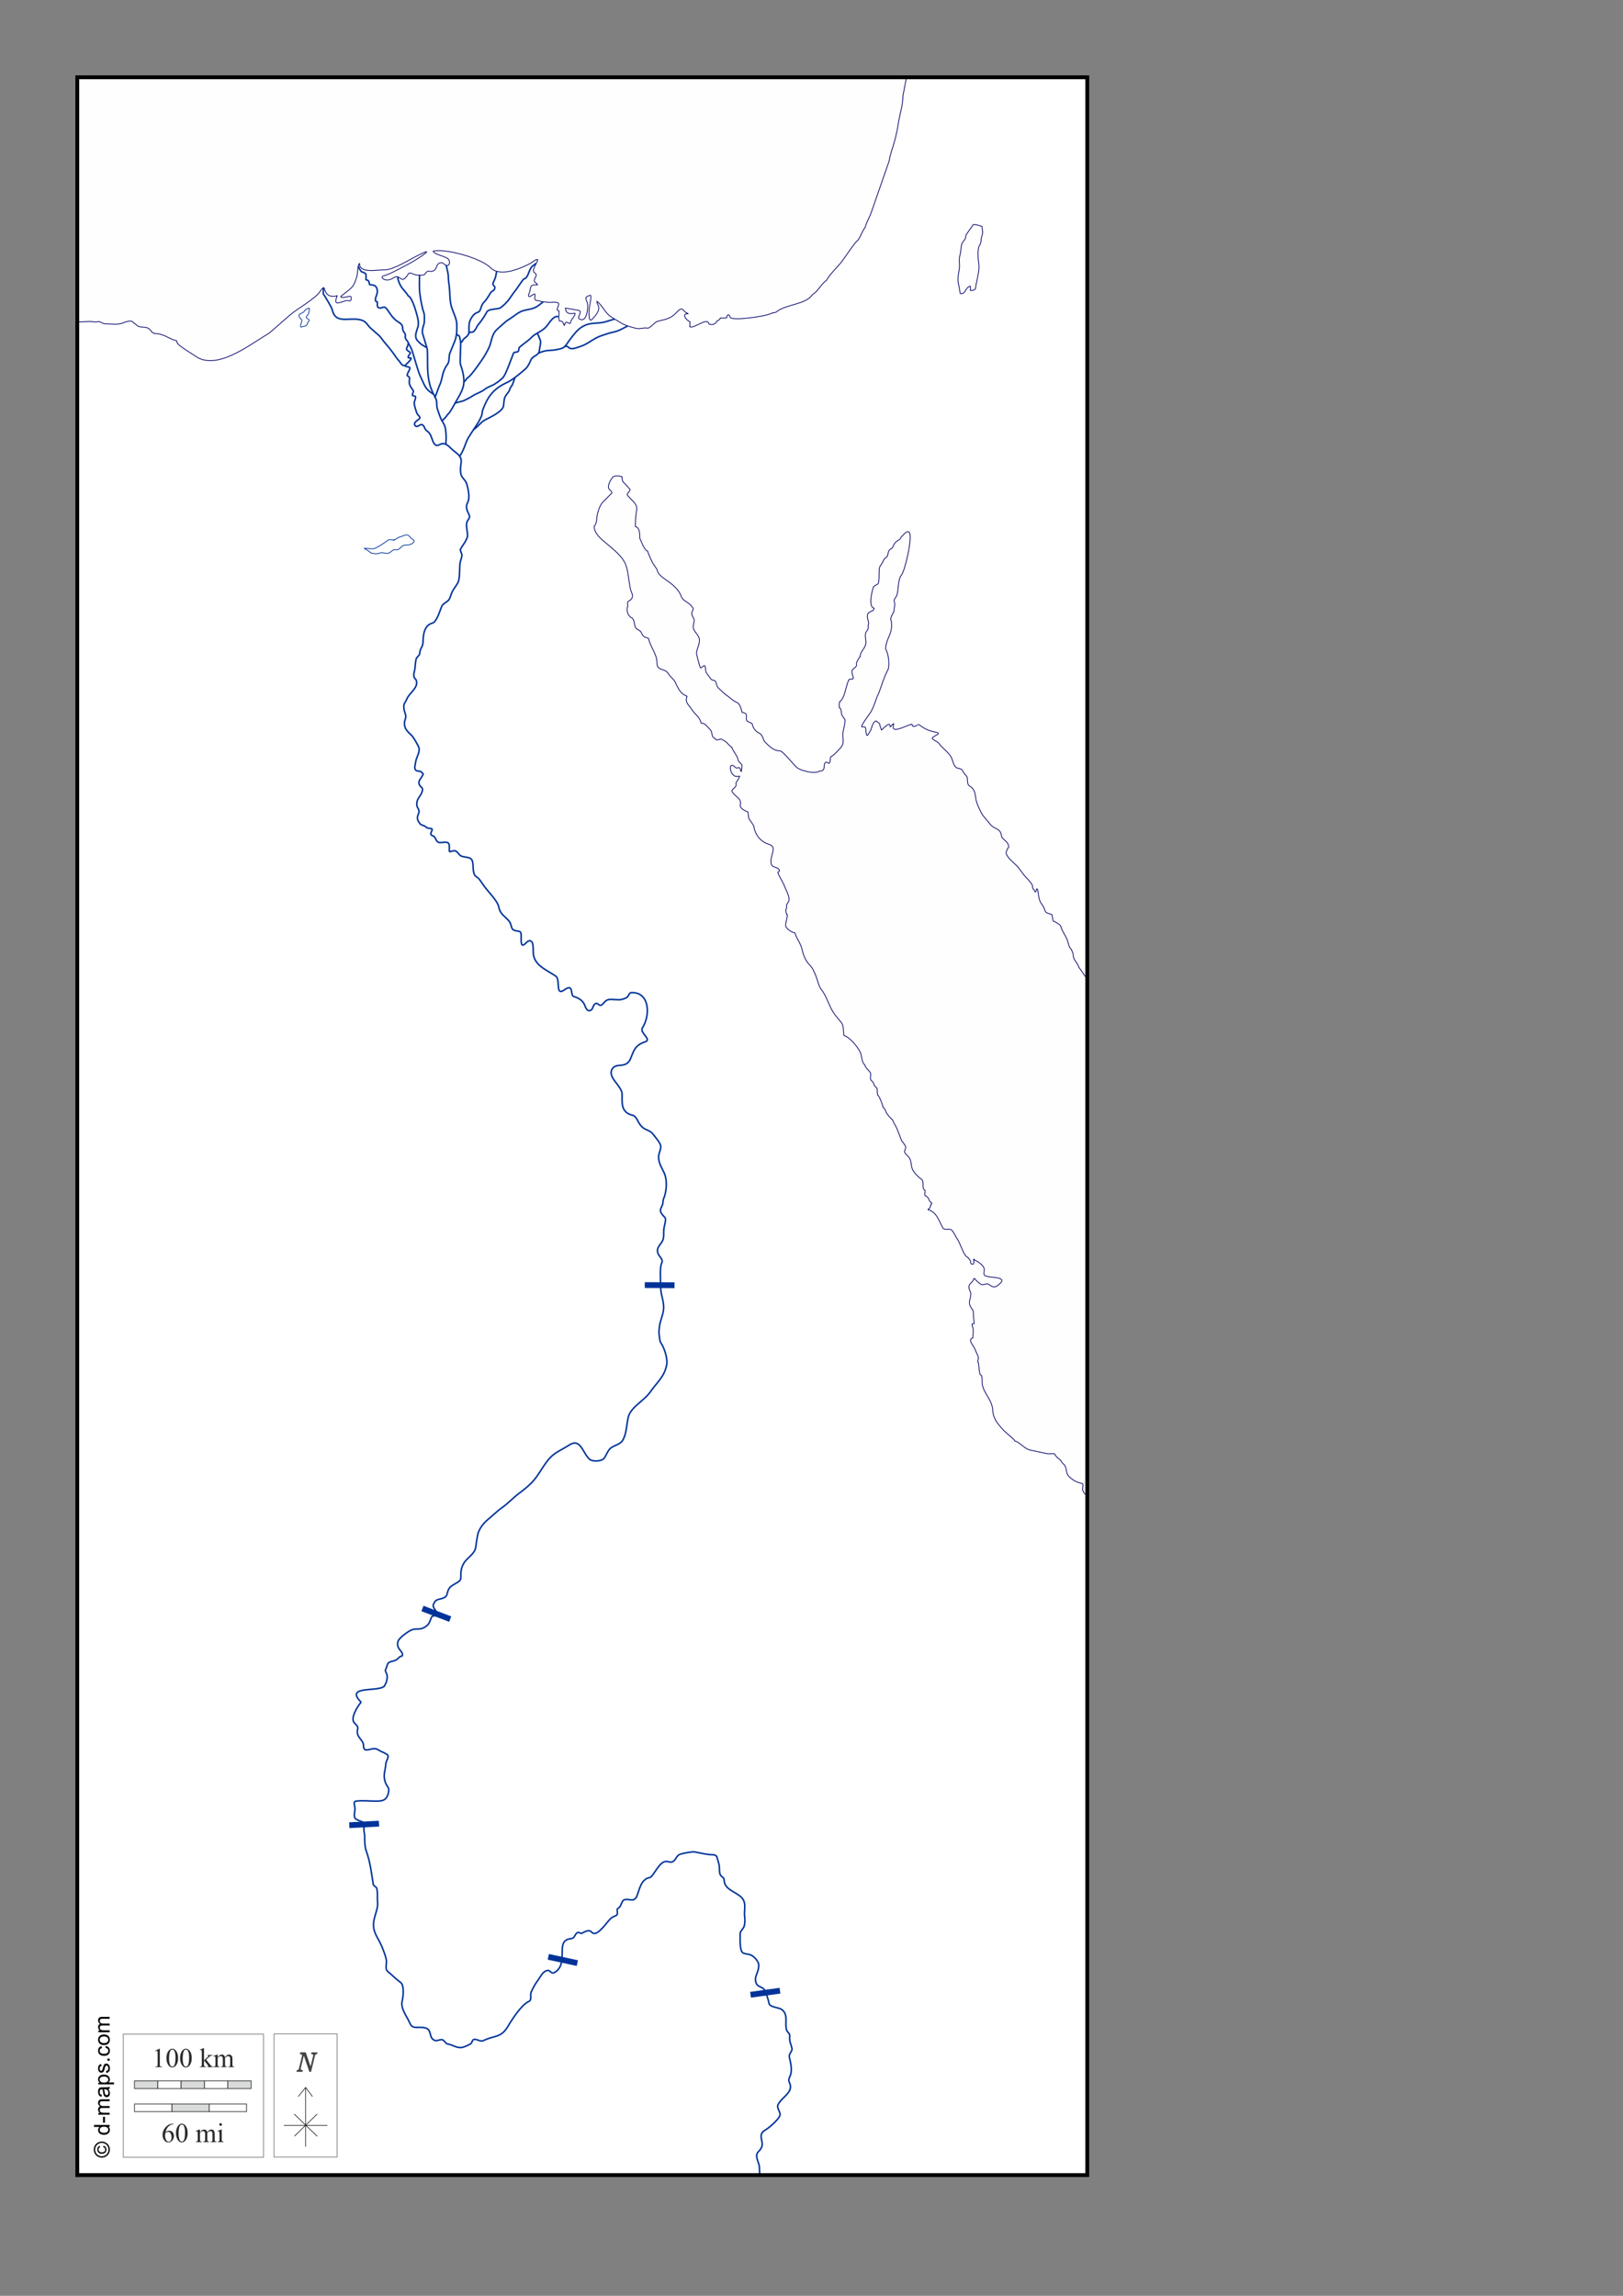 <?xml version="1.0" encoding="UTF-8"?>
<!DOCTYPE svg PUBLIC "-//W3C//DTD SVG 1.1//EN" "http://www.w3.org/Graphics/SVG/1.1/DTD/svg11.dtd">
<!-- Creator: CorelDRAW -->
<svg xmlns="http://www.w3.org/2000/svg" xml:space="preserve" width="210mm" height="297mm" version="1.1" style="shape-rendering:geometricPrecision; text-rendering:geometricPrecision; image-rendering:optimizeQuality; fill-rule:evenodd; clip-rule:evenodd"
viewBox="0 0 21000 29700"
 xmlns:xlink="http://www.w3.org/1999/xlink">
 <rect x="0" y="0" width="21000" height="29700" fill="#808080" stroke="none"/>
 <defs>
  <style type="text/css">
   <![CDATA[
    .str4 {stroke:black;stroke-width:10;stroke-miterlimit:3.864;stroke-opacity:0.502}
    .str3 {stroke:#003399;stroke-width:75;stroke-miterlimit:22.926}
    .str6 {stroke:black;stroke-width:50;stroke-miterlimit:22.926}
    .str2 {stroke:#003399;stroke-width:20;stroke-miterlimit:3.864}
    .str5 {stroke:#3F3E3F;stroke-width:10;stroke-miterlimit:3.864}
    .str0 {stroke:#000066;stroke-width:10;stroke-miterlimit:22.926}
    .str1 {stroke:#003399;stroke-width:10;stroke-miterlimit:22.926}
    .str7 {stroke:black;stroke-width:7.62;stroke-miterlimit:22.926}
    .fil2 {fill:none}
    .fil0 {fill:#FEFEFE}
    .fil1 {fill:white}
    .fil6 {fill:#FEFEFE;fill-rule:nonzero}
    .fil5 {fill:#D9DADA;fill-rule:nonzero}
    .fil8 {fill:#434242;fill-rule:nonzero}
    .fil7 {fill:#2B2A29;fill-rule:nonzero}
    .fil4 {fill:black;fill-rule:nonzero}
    .fil3 {fill:#FEFEFE;fill-rule:nonzero;fill-opacity:0.502}
   ]]>
  </style>
 </defs>
 <g id="Plan_x0020_1">
  <rect class="fil0" x="1000" y="999.99" width="13067.96" height="27138.25"/>
  <path class="fil1 str0" d="M14067.96 19339.56l0 8798.69 -13067.96 0 0 -23979.11 0 0c69.33,12.43 146.39,-8.92 215.13,4.28 22,4.22 41.49,-2.85 62.59,-2.85 27.18,0 46.16,28.5 86.76,28.5 69.25,0 149.11,14.68 214.77,-7.13 45.49,-15.1 124.13,-56.32 157.87,2.85 19.87,2.83 33.76,30.32 54.05,37.06 76.96,25.55 124.32,-11.87 174.95,76.97 5.62,0.7 25.93,10.64 28.44,15.67 130.39,0 178.61,66.19 290.15,94.07 2.2,8.85 7.12,15.21 7.12,25.65 4.76,1.19 1.31,5.69 7.11,7.13 0,23.79 201.71,145.91 228.99,165.33 278.97,198.59 711.08,-156.33 952.95,-295.03l273.08 -238.02c87.64,-76.39 320.9,-206.72 382.61,-296.45 72.75,-105.76 47.3,-38.39 86.76,15.68 32.76,44.91 88.97,49.11 137.96,32.78 -42.58,127.75 2.89,98.31 113.79,64.14 25.71,-7.92 58.54,18.42 66.85,-11.41 25.01,-89.76 -70.94,-12.09 -132.28,-35.63 -17.95,-6.88 126.15,-93.08 159.3,-146.8 26.55,-43.04 49.83,-110.42 55.47,-159.63 2.54,-22.23 8.59,-122.13 27.02,-128.27 0,132.13 223.34,82.66 317.18,82.66 95.11,8.17 282.72,-104.12 368.38,-149.65 375.43,-199.55 89.71,5.73 -100.98,101.2 -87.01,43.55 -183.95,101.69 -274.51,126.84 -53.96,14.99 27.45,93.77 129.43,25.66 77.3,-51.62 90.75,47.75 140.81,11.4 67.42,-48.94 31.54,-102.99 123.74,-57.01 22.46,11.19 130.14,18.98 143.65,-2.85 43.87,-70.92 46.24,-16.72 109.52,-42.76 46.8,-19.25 32.63,-81.59 76.81,-99.77 45.11,-18.55 50.23,13.22 83.91,27.08 44.71,18.39 53.12,-28.57 42.67,-62.71 -12.7,-41.47 -133.77,-64.95 -173.52,-88.36 -62.81,-37.01 -30.35,-34.92 31.29,-37.06 165.89,-5.75 557.62,101.09 677.02,220.91 89.76,89.96 245.54,55.13 357,14.26 59.09,-21.66 105.97,-42.82 162.15,-72.69 25.54,-13.57 64.51,-54.02 92.45,-47.04 0,29.3 -91.19,146 -41.25,171.04 36.76,18.42 16.25,47.22 1.42,78.39 -23.11,48.6 27.38,48 36.98,76.96 -79.07,0 -88.13,0.75 -99.56,81.24 -1.61,11.33 -31.51,71.26 -8.53,71.26 27.22,0 43,-32.78 73.96,-32.78 10.56,42.41 -34.45,86.94 56.89,86.94 17.89,9.6 30.66,11.95 51.2,12.83 32.6,1.41 68.4,11.45 100.99,7.12 20.61,-2.74 98.14,-7.9 98.14,21.38 0,22.83 -18.49,48.45 -18.49,75.54 2.35,0.58 8.04,6.59 8.53,8.55 2.67,0.66 4.44,2.19 7.11,2.85 0.78,3.16 1.16,2.86 4.27,2.86 0.65,2.6 0.24,2.2 2.84,2.85 0,23.22 0.25,46.42 -2.84,71.26 6.68,110.7 18.34,17.5 58.31,82.66 3.85,6.27 4.5,13.05 7.12,19.96 15.62,41.26 3.16,-44.77 42.67,-28.51 34.21,14.07 40.58,31.28 48.35,-15.68 1.93,-11.69 86.71,-113.02 42.67,-102.61 -54.76,12.95 -112.36,3.52 -112.36,-66.99l169.26 29.93c59.2,10.46 -25.32,88.82 8.53,109.74 93.99,58.07 114.21,-125 109.52,-182.43 -5.49,-67.09 -66.67,-96.75 34.13,-122.57 21.47,-5.5 -7.6,129.64 -11.37,148.23 -5.14,25.38 -19.93,211.45 29.86,166.75 32.72,-29.39 77.65,-85.25 88.19,-128.27 12.32,-50.33 -21.34,-67.58 -21.34,-108.32 76.54,57.2 105.85,154.05 187.75,203.81l133.7 81.24c43.2,26.24 139.95,55.29 193.43,65.56 47.54,9.12 88.91,-14.02 139.39,-4.27 32.73,6.33 89.8,-77.43 128.01,-86.95 94.79,-27.52 165.59,-27.59 238.94,-106.89 104.91,-113.44 79.3,-15.36 157.88,4.28l0 2.85c-95.9,0 -14.28,91.22 24.18,104.04l-1.42 66.99c73.46,18.36 229.16,-134.91 248.9,-35.63 44.4,11.06 87.17,2.97 102.41,-42.76 18.19,0 38.99,-21.67 44.09,-37.06 31.59,0 49.84,3.86 82.5,-4.27 0,-46.21 37.65,-46.83 39.82,-12.83 2.99,46.63 211.61,21.02 243.22,17.1 90.02,-11.17 234.77,-27.92 315.75,-68.41 24.43,3.82 19.97,-4.65 39.82,-7.13 119,-104.15 387.76,-94.71 470.79,-228.04 66.73,-33.31 114.89,-141.72 182.06,-183.86 29.68,-65.48 143.3,-173.91 192.01,-235.16 35.55,-44.72 181.52,-269.43 213.35,-282.21 37.61,-48.98 55.75,-123.11 93.87,-166.75 13.19,-59.57 56.51,-128.54 78.23,-190.99l227.57 -654.19c0.81,-2.89 3.17,-14.32 5.69,-18.53l1.42 -4.27c7.39,-59.36 34.19,-138.66 52.62,-196.69 30.26,-95.3 51.1,-198.21 66.85,-296.45 18.28,-114.09 56.9,-224.15 56.9,-342.06l45.51 -238.79 2339.08 0 0 11665.08 0 0 -34.93 -47.03 -75.38 -108.32c-2.39,-21.58 -44.77,-79.23 -58.32,-101.2 -16.49,-26.72 -6.14,-69.73 -25.6,-94.06 -1.42,-11.41 -7.56,-22.55 -11.38,-32.78 -41.5,-29.81 -39.73,-122.29 -71.12,-158.21 -2.17,-17.5 -24.59,-36.02 -27.02,-55.58 -6.39,-7.33 -18.67,-27.08 -19.91,-37.06 -19.78,-24.86 -8.99,-53.54 -41.25,-72.69 -5.66,-8.49 -63.24,-39.73 -75.38,-42.76l-18.49 -85.51c-122.99,-30.74 -62.75,-41.19 -125.17,-125.42 -55.36,-74.72 -39.86,-122.88 -59.73,-202.39 -4.46,-1.11 -7.67,-1.43 -12.8,-1.43 -3.37,13.55 -2.74,41.34 -19.92,37.06 -9.91,-39.67 -32.71,-23.8 -32.71,-79.81 0,-14.09 -49.12,-74.64 -59.74,-84.09 -60.32,-53.73 -100.67,-135.36 -159.3,-189.56 -40.98,-37.87 -87.85,-76.38 -113.78,-125.43 -21.29,-40.29 6.58,-54.4 12.8,-85.51 5.59,-1.39 9.08,-8.6 12.8,-12.83 0,-82.43 -85.7,-92.03 -93.87,-149.65 -14.47,-102.06 -87.54,-77.57 -143.66,-145.38l-96.71 -116.87c-20.42,-24.67 -62.58,-121.69 -75.39,-155.35 -31.79,-83.55 -4.32,-174.79 -100.98,-228.04 -34.14,-18.81 -15.55,-115.43 -32.71,-119.72 -2.8,-11.31 -39.64,-40.18 -48.36,-65.57 -11.84,-34.44 -41.58,-36.48 -73.96,-42.75 -61.44,-30.77 -47.26,-104.4 -93.87,-166.76 -40.88,-54.68 -107.3,-101.46 -143.66,-153.93 -14.84,-21.41 -101.54,-55.06 -83.91,-72.69 38.34,-38.34 134.26,-54.6 32.71,-74.11 -85.72,-16.46 -141.48,-45.19 -210.5,-98.34 -1.46,-1.13 -85.34,61.19 -85.34,-1.43 -35.23,-8.8 -281.84,145.03 -240.37,9.98 16,-52.1 -36.06,24.23 -42.67,24.23 0,-94.78 -104.1,42.33 -113.79,39.91 -4.77,-24.03 -19.62,-49.21 -22.76,-76.97 -2.02,-17.84 -39,-25.24 -42.66,-39.9 -44.95,0 -64.72,103.33 -66.85,104.04 0,8.6 -36.41,66.55 -42.67,75.54 -21.38,30.66 -21.22,-38.45 -25.6,-39.91 0,-84.97 -14.94,-55.43 -55.47,-65.56 0,-31.27 94.74,-151.27 116.62,-186.71 47.3,-76.58 63.23,-166.73 105.26,-247.99 39.47,-105.81 64.47,-199.46 116.63,-297.88 27.9,-52.63 9.3,-214.2 -22.76,-260.83 -18.02,-26.2 17.6,-129.5 31.29,-158.2 35.7,-74.8 53.11,-150.47 34.14,-226.62 -22.91,-5.7 27.04,-97.4 36.98,-112.59 0,-28.72 17.94,-96.64 7.11,-118.3 -17.83,-35.69 16.65,-57.88 28.44,-86.94 24.94,-61.51 16.05,-214.83 58.32,-260.82 50.32,-54.76 159.65,-535.52 98.14,-562.98 -35.91,-16.04 -75.4,49.32 -98.14,65.56 -1.3,9.18 -14.71,23.3 -19.91,29.93 -26.82,21.54 -52.83,29.53 -69.7,59.87 -11.59,20.86 -19.75,52.05 -42.67,64.13 -53.65,28.29 -25.56,80.6 -56.89,105.47 -27.86,22.1 -31.35,20.41 -48.36,61.29 -17.24,41.4 -43.65,49.99 -46.93,96.92 -2.07,29.62 2.21,172.1 -15.65,188.13 -16.56,14.88 -53.82,24.88 -59.74,42.76 -17.71,53.43 -70.65,253.5 9.96,273.65 0,36.94 -58.33,39.22 -76.81,64.13 -25.65,34.55 0.73,88.25 5.69,126.85 -17.69,53.23 11.83,60.12 -28.44,109.75 -24.65,30.39 -10.35,91.56 -7.11,126.84 7.73,83.92 -73.96,125.04 -73.96,195.26 -2.78,0.92 -0.08,0.51 -2.85,1.43 -0.45,3.16 -1.42,4.05 -1.42,7.13 -10.07,3.35 -48.38,71.64 -44.09,88.36 13.32,51.8 -58.32,50.86 -58.32,99.77 0,32 17.07,59.43 17.07,89.79 -2.43,1.83 -3.49,1.14 -4.27,4.28 -16.03,3.2 -31.01,5.7 -48.36,5.7 -42.99,64.49 -51.79,245.53 -123.74,289.33 -7.22,28.91 -6.94,50.93 -2.84,79.81 22.17,5.54 25.6,45.91 25.6,65.56 0,34.99 26.76,45.95 32.71,69.84 3.03,0.75 6.36,4.1 7.11,7.13 25.17,6.27 -21.33,162.55 -21.33,193.83 0,101.62 28.23,125.59 -54.05,208.09 -35.33,35.43 -59.46,66.97 -102.41,88.36 0,3.1 0.32,3.49 -2.84,4.28 -3.18,22.36 -1.73,54.7 -11.38,74.11 -9.95,20.04 -32.55,-15.73 -46.93,-8.55 -52.34,26.17 15.65,116.87 -89.61,116.87 -52.06,39.23 -225.71,-4.63 -278.77,-41.33 -45.5,-31.48 -187.26,-222.34 -229,-222.34 -80.32,0 -132.35,-56 -192.01,-114.02 -21.07,-20.48 -27.6,-76.4 -54.05,-99.77 -36.43,-32.2 -55.99,-23.08 -88.18,-75.54 -43.17,-70.38 8.81,-52.63 -71.12,-85.51 -71.78,-29.54 28.36,-106.74 -82.49,-122.57 -10.68,-37.62 -26.45,-111.77 -66.85,-128.28 -59.59,-24.37 -89.23,-65.44 -145.07,-99.77l-91.03 -82.66c-35.24,-31.99 -22.88,-69.88 -45.52,-95.49 -8.99,-10.18 -29.33,-6.66 -41.24,-14.26 -22.2,-14.18 -41.76,-53.16 -59.74,-72.68 -37.37,-40.59 -12.58,-80.53 -35.56,-111.17 -25.33,0 -33.59,28.5 -55.47,28.5 -5.87,-7.34 -49.78,-173.13 -49.78,-185.28 0,-67.47 56.74,-138.89 32.71,-203.81 -13.9,-37.53 -48,-67.69 -66.85,-105.47 -27.97,-56.02 23.49,-111.2 -5.69,-149.66 -13.02,-31.7 -30.61,-50.96 -17.06,-84.09 12.78,-31.27 24,-27.13 4.26,-55.58 -29.03,-41.82 -60.26,-58.32 -100.98,-85.52 -37.7,-25.17 -42.35,-56.29 -61.16,-94.06 -24.06,-48.34 -82.59,-103.72 -126.59,-136.83 -46.08,-34.66 -150.3,-95.18 -163.56,-151.08 -9.49,-39.98 -30.56,-50.09 -41.25,-76.96 -14.59,-2.08 -84.06,-163.44 -86.76,-182.43 -42.13,-10.53 -84.34,-130.25 -100.98,-166.76 0,-50.32 2.21,-135.23 -55.47,-149.65l-1.43 -1.43c0,-70.47 1.79,-131.57 14.23,-200.96 16.06,-89.65 -37.84,-111.91 -89.61,-172.45 -43.64,-51.02 -38.71,-32.65 0,-88.37 17.04,-24.54 -3.06,-22.58 -19.91,-47.03 -44.63,-64.8 -78.23,-50.03 -78.23,-133.98 -2.61,-0.65 -2.19,-0.24 -2.84,-2.85 -29.88,-7.44 -95.22,-19.91 -118.06,8.55 -27.16,33.82 -66.45,100.04 -49.78,143.96 13.49,35.57 38.41,20.38 38.41,64.13 -9.18,3.04 -85.39,85.32 -102.41,99.77 -45.56,38.65 -70.63,114.33 -83.92,171.03 -10.73,45.82 -3.87,93.31 -27.02,135.4 -0.63,1.9 -11.88,19.37 -14.22,19.95 0,110.18 123.33,188.55 193.43,250.85 88.04,78.26 186.29,149.96 223.3,270.8 29.18,95.25 30.91,202.3 55.47,300.73 9.97,39.95 39.39,70.34 14.23,111.17 -29.01,47.09 -67.41,12.87 -51.21,96.92 -24.47,49.12 -1.66,128.25 48.36,152.5 41.19,19.98 31.64,98.45 55.47,131.12 18.78,25.73 56.14,29.71 68.27,57.01 18.84,42.42 35.16,63.8 86.76,74.12 0.73,2.95 2.88,3.57 5.69,4.27 0.68,2.74 1.53,3.6 4.27,4.28 20.97,104.85 108.1,196.7 108.1,309.28 0,118.64 100.89,63.52 149.34,145.37 28.57,48.25 84.9,79.47 98.14,132.55 36.79,73.84 65.32,130.79 139.39,155.36 1.59,6.37 1.42,6.08 1.42,12.82 -3.26,0.81 -1.93,2.07 -4.27,2.85 -18.95,76.35 30.01,96.98 66.85,156.78 42.72,69.36 103.38,94.37 119.47,175.31l1.43 1.43c57.84,0 77.3,48.75 112.36,79.81 43.21,38.3 10.63,102.85 69.69,119.72 9.28,32.61 43.95,14.28 61.16,9.98 4.26,-17.13 73.26,27.8 82.5,37.05 10.93,10.96 59.13,63.64 72.53,66.99 12.77,51.29 68.91,103.51 79.65,161.06 0,19.67 35.36,50.38 46.94,58.43 9.32,6.49 -2.27,85.23 -5.69,95.49 -12.69,-12.69 -8.76,-62.79 -38.4,-51.31 -25.99,10.07 -31.15,2.04 -51.2,-15.67 -65.5,-57.89 -61.75,57.43 -22.76,99.76 37.77,41.02 46.59,25.66 91.03,25.66 0,21.67 -50.99,85.79 -48.36,92.64 20.94,54.61 -60.15,72.67 -49.78,104.05 6.19,18.71 44.65,56.86 62.58,69.83 35.01,25.35 56.23,60.83 44.09,108.32 -9.51,37.18 64.49,78.1 96.72,85.52 9.03,2.07 5.45,76.42 17.07,92.64 20.37,28.4 43.47,60.21 61.16,91.22 16.14,113.25 85.58,204.13 200.54,239.44 108.88,33.43 3.79,147.56 22.76,246.57 12.61,65.87 108.09,34.53 108.09,98.34 -7.03,2.81 -10.11,12.83 -19.91,12.83 0,28.65 65.8,130.19 79.65,166.75 19.38,51.18 65.43,132.67 65.43,185.29 0,50.8 -43.71,46.9 -31.29,111.17 -18.65,24.75 -7.35,57.47 -1.43,81.24 2.62,0.65 2.2,0.23 2.85,2.85l2.84 0c0.65,2.6 0.25,2.2 2.85,2.85l1.42 1.42c0,42.04 -21.33,89.45 -21.33,139.68 0,37.3 83.33,92.64 115.2,92.64 1.57,3.15 2.49,3.75 5.69,4.28 17.12,68.5 72.48,129.15 89.61,206.66 17.01,77 48.27,155.37 102.41,209.51 39.91,39.91 45.16,66.68 68.27,115.45 29.04,61.25 36.03,124.14 71.11,186.71 60.12,68.82 92.1,170.37 132.28,250.84 41.74,83.62 79.66,118.73 136.54,189.56 33.61,41.84 22.67,120.74 34.13,166.76 73.1,18.21 210.72,179.14 221.89,252.27 6.54,42.8 15.26,103.28 49.78,132.55 9.52,38.1 43.61,61.46 65.42,89.79 17.35,22.52 -0.56,61.94 5.69,88.36 6.67,28.16 20.35,20.86 28.45,37.06 5.73,1.43 22.33,45.27 24.18,52.74 3.06,1.53 20.72,17.5 21.33,19.95 3.49,0.86 3.39,3.51 5.69,4.27 0.68,2.76 3.6,9.29 5.69,9.98 0,28.21 1.96,56.42 5.69,82.67 23.9,7.96 68.91,136.91 72.54,162.48 28.2,8.05 36.5,79.16 62.58,94.06 2.89,20.35 39.14,36.47 41.25,51.31 5.89,0.98 11.91,10.55 17.07,11.4 8.14,32.7 43.98,81.35 58.31,118.3l49.78 128.27c1.49,10.5 10.03,20.43 11.38,29.93 3.34,0.83 2.95,2.91 5.69,4.28 0.25,1.76 20.13,26.78 21.33,27.08 0.97,7.85 7.03,9.62 8.54,15.68 3.2,1.06 8.5,10.79 9.95,12.82 1.75,2.34 0.8,2.18 2.85,2.86 16.33,65.33 -53.35,56.37 29.87,131.12 58.92,52.91 31.7,128 69.69,189.56 25.71,41.68 68.85,84.14 109.52,112.59 37.3,26.08 -1.83,127.52 41.25,138.25 0.64,2.6 2.16,6.43 4.26,7.13 0,34.3 -11.2,33.22 0,66.99 57.79,14.39 41.38,76.56 85.34,91.21 2.67,10.72 -2.4,11.03 -4.27,18.53 -2.37,0.59 -5.11,2.56 -5.68,4.28 -3.28,0.81 -1.92,2.07 -4.27,2.85 0,20.1 -8.42,49.51 -32.71,55.58 -0.71,2.87 -1.43,3.75 -1.43,7.13 113.92,28.38 144.12,151.85 194.86,240.87 37.7,30.16 79.99,-1.96 109.52,21.38 27.09,21.42 51.73,86.05 75.38,118.29 38.88,53.02 83.88,223.79 135.12,236.6 0.58,2.35 6.59,8.07 8.53,8.55 2.48,9.95 19.75,21.24 24.18,32.78 5.21,13.6 -0.78,37.73 17.07,44.18 51.24,18.5 16.75,-61.21 28.45,-64.13 1.55,4.66 10.05,9.02 11.38,15.67 30.68,7.67 78.19,43.45 99.56,68.42 51.77,60.46 -0.25,84.31 27.02,125.42 25.45,38.35 297.88,9.32 206.24,101.19 -62.79,62.94 -91.9,63.54 -152.19,15.68 -24.92,-19.77 -66.09,15.85 -95.29,2.85 -19.43,-8.64 -81.23,-61.69 -86.77,-78.39 -8.82,0 -7.37,5.78 -12.8,7.13 -6.65,40.02 -49.33,50.77 -58.31,86.94 -11.13,44.87 21.33,70.91 21.33,102.62 0,86.63 -48.84,112.64 17.07,199.53 2.77,0.92 0.07,0.51 2.85,1.43 1.35,5.43 5.68,10.54 5.68,15.68 12.36,3.08 8.55,72.93 9.96,86.94 2.67,26.34 8.53,56.72 8.53,82.66l-1.42 1.43c-6.26,0 -18.15,1.35 -24.18,2.85 -7.85,31.4 14.23,48.64 14.23,78.39 0,35.07 -5.69,70.02 -5.69,104.04 -65.35,16.28 -5.72,81.18 -1.43,98.34 10.66,2.65 42.25,76.68 46.94,89.79 5.88,16.4 34.3,68.39 25.6,71.27 0,17.52 -7.11,35.59 -7.11,55.58 5.11,1.27 3.96,7.41 8.54,8.55 7.75,46.62 6.66,105.44 21.33,149.66 5.81,1.45 12.57,9.92 18.49,11.4 9.67,38.71 5.9,77.81 9.96,119.72 24.86,124.67 126.58,192.76 135.12,334.94 6.58,109.69 68.36,175.97 136.54,252.27 27.36,30.63 142.52,117.73 150.76,142.52 51.59,7.35 126.99,101.49 192.02,115.45l219.03 47.03c33.95,7.29 71.38,-4.52 100.99,2.85 2.22,8.94 13.71,17.4 15.64,27.08 3.2,0.64 21.68,20.99 22.76,24.23 2.91,0.72 7.74,3.32 8.53,5.7 11.81,2.94 22.27,24.12 34.14,27.08 5.91,23.75 30.25,43.54 47.65,59.86 29.25,39.13 18.96,103.95 51.91,142.53 31.21,36.56 72.08,58.92 115.21,80.53 9.25,4.64 67.55,15.46 69.69,22.09 8.51,1.39 -5.76,62.32 -2.13,76.96 5.67,22.8 31.53,68.52 59.82,65.56l0 0zm-1374.75 -16219.43c0,-42.01 9.18,-55.9 18.49,-91.22 9.45,-35.88 -5.69,-66.51 -5.69,-99.77 -20.17,-6.72 -107.27,-36.87 -116.63,-19.95 -15.43,27.86 -92.45,124.58 -92.45,142.52 -3.32,1.1 -3.29,27.37 -5.69,32.79 -10.49,23.74 -33.32,40.7 -44.09,65.56 -17.23,39.74 -11.76,104.57 -25.6,149.65 -15.16,49.36 -9.21,76.3 -7.12,129.7 2.91,74.1 -29.11,148.01 -15.64,223.76l25.6 143.95c67.9,16.97 66.96,-77.73 120.9,-91.21 0.79,-3.17 3.78,-4.28 7.11,-4.28l1.42 1.43c0,17 2.85,35.63 2.85,54.16 77.65,0 62.47,-20.95 75.38,-88.37 18.3,-95.51 45.27,-177.97 31.29,-269.37 -8.82,-57.64 -22.03,-199.08 22.76,-243.72l7.11 -35.63z"/>
  <path class="fil0 str1" d="M3939.58 4023.03c-3.7,4.81 -8.36,8.67 -11.38,13.54 -2.01,0.28 -21.33,12.27 -24.18,14.25 -15.81,10.94 -44.18,15.17 -34.14,39.91 3.55,8.74 8.37,18.04 13.52,26.36 11.41,18.45 28,10.33 20.62,40.62 -3.84,15.74 -9.94,30.7 -13.51,47.04 -2.96,13.53 -5.51,33 14.22,24.23 15.79,-7.01 31.9,-8.45 48.36,-12.83 19.44,-5.16 21.26,-22.39 27.73,-39.19 9.91,-25.69 37.09,-31.75 2.14,-52.03 -22.82,-13.25 -27.55,-23.03 -8.54,-42.04 22.12,-22.12 29.16,-60.23 29.16,-90.51 0,-18.93 -47.55,13.2 -53.34,17.82l-10.66 12.83zm1172.69 2956.7c-29.62,15.98 -64.96,-9.48 -91.02,8.55 -55.4,38.31 -107.22,77.39 -170.68,105.47 -32.38,14.32 -95.64,-1.43 -133.7,-1.43l-1.42 1.43 0 2.85c9.96,7.47 56.66,29.19 59.74,38.48 3.37,0.48 9.16,3.94 9.95,7.12 4.33,1.08 7.05,4.63 11.38,5.71 0.57,1.72 3.33,3.68 5.69,4.27 0.98,1.97 1.86,2.31 2.84,4.28 33.58,4.78 69.14,14.8 105.26,0 38.92,-15.94 64.06,4.6 100.98,2.85 32.58,-1.55 53.42,-29.76 78.23,-45.61 14.39,-9.18 41.75,5.42 61.16,-4.28 48.74,-24.37 39.42,-58.43 106.67,-58.43 36.35,0 71.33,-8.71 95.3,-37.06 20.26,-23.95 -11.84,-30.36 -27.03,-45.61 -22.6,-22.67 -39.62,-53.51 -72.54,-48.46 -24.77,3.79 -70.97,28.51 -88.18,28.51l-52.63 31.36z"/>
  <g id="_2414962452800">
   <path class="fil2 str2" d="M4636.1 3442.3c0.8,8.73 10.54,20.19 12.5,31.29 0.39,2.2 13.36,21.39 14.22,22.8 2.77,4.54 12.89,18.7 17.07,19.96 72.65,22.03 53.76,33.45 55.47,101.19 0.04,1.82 1.03,2.76 2.85,2.85 32.02,1.69 38.79,27.4 41.24,54.16 2.23,24.46 72.26,-11.08 96.72,57.01 25.29,70.42 -32.95,114.31 -15.65,163.91 1.89,5.41 11.16,4.81 17.07,7.12 2.63,1.02 4.02,1.47 4.27,4.28 2.66,29.21 -6.66,64.17 17.07,74.11 49.24,20.61 63.38,-43.33 110.94,22.81 50.08,69.62 71.54,117.13 149.34,165.33 34.06,21.11 51.2,38.81 51.2,81.24 0,51.03 40.2,51.71 34.14,92.64 -10.01,67.52 54.13,59.26 34.14,119.72 -17.71,53.54 -39.59,53.19 22.75,91.22 26.49,16.17 -19.91,36.88 -19.91,65.56 0,19.87 27.46,4.71 36.98,14.25 10.22,10.26 -51.7,69.79 -61.16,78.39 -40.62,36.97 35.37,29.72 44.09,41.33 17.24,22.92 -62.51,105.21 -19.91,114.02 2.93,0.6 11.84,8.75 14.22,11.41 2,2.22 2.7,6.25 2.85,8.55 2.13,32.54 -9.5,60.94 2.84,91.21 9.06,22.21 36.25,62.48 46.94,75.54 7.66,9.34 -18.35,47.17 -11.38,61.29 1.93,3.93 32.97,8.92 34.14,9.97 1.38,1.25 3.72,-0.35 4.26,1.43 8.84,28.89 -15.64,56.24 -15.64,89.79 0,24.91 21.65,93.92 31.29,121.15 16.19,45.76 72.86,57.19 19.91,92.64 -17.84,11.95 -63.47,42.17 -42.67,71.26 33.95,47.51 72.95,-36.67 105.25,0 40.72,46.21 0.44,34.76 69.7,88.37 55.34,42.85 50.74,214.4 143.65,162.48 61.97,-34.62 104.43,3.37 150.76,49.88 67.82,68.06 148.53,87.77 126.59,202.39 -7.64,39.93 -9.95,111.42 5.69,146.8 17.92,40.51 59.53,67.27 71.12,114.02 16,64.59 42.99,169.16 11.37,230.89 -27.55,53.76 -17.94,90.72 8.54,143.95 23.3,46.82 17.08,54.02 -11.38,96.92 -29.13,43.89 0,136.46 0,186.71 0,60.47 -71.18,136.21 -92.45,183.86 -5.87,13.14 21.33,56.6 19.91,75.54 -2.89,38.63 -20.6,64.91 -25.6,111.17 -7.01,64.85 0.94,190.95 -27.02,243.72 -20.16,38.04 -48.01,70.82 -69.7,109.74 -13.15,23.59 -31.05,88.81 -44.09,108.32 -18.97,28.36 -79.83,49.89 -96.72,91.22 -19.05,46.59 -65.01,199.14 -116.63,212.36 -96.02,24.59 -117.99,122.27 -122.32,212.36 -1.25,26.06 -0.25,56.03 -9.95,79.82 -16.15,39.56 -31.27,51.65 -34.14,99.77 -1.52,25.5 -28.07,40.64 -41.24,61.28 -13.25,20.75 -17.16,113.7 -21.34,141.1 -4.74,31.14 -31.2,91.85 2.85,125.43 14.37,14.18 19.91,27.39 19.91,57.01 0,74.81 -103.86,139.57 -129.43,210.93 -11.82,32.98 -36.98,50.29 -36.98,91.22 0,43.92 11.85,68.56 22.75,106.9 12.06,42.46 -14.22,67.54 -14.22,109.74 0,80.21 45.37,111.12 95.3,161.05 25.93,25.93 88.5,138.47 92.45,156.78 14.62,67.61 -37.48,121.71 -44.1,193.84 -2.72,29.66 -18.85,59.2 -2.84,88.36 17.48,31.81 63.62,10.15 79.65,32.79 3.42,4.82 14.67,15.49 19.91,19.95 10.6,9.05 -38.61,70.97 -45.51,85.51 -19.6,41.31 3.12,73 27.02,92.65 35.31,29.05 -18.34,107.18 -28.44,121.14 -23.9,33.06 -31.67,52.8 -34.14,94.07 -3.27,54.77 48.91,67.73 21.33,128.27 -25.73,56.45 -9.57,86 19.92,125.43 18.12,24.21 53.39,19.28 75.38,41.33 21.6,21.65 45.84,16.66 72.54,22.8 36.53,8.39 -43.92,74.48 15.64,91.22 38.42,10.8 37.54,59.3 66.85,81.24 40.24,30.14 149.35,-37.74 149.35,52.73 0,113.83 -6.1,61.29 69.69,61.29 28.04,0 49.82,42.64 71.11,59.86 36.61,29.59 127.02,14.19 150.77,57.01 28.49,51.39 2.7,137.26 38.4,199.54 7.95,13.88 48.83,38.47 56.89,49.88 21.81,30.87 43.62,61.77 65.43,92.64 55.07,77.98 171.37,185.87 187.75,267.95 19.89,99.6 80.87,117.73 135.12,185.28 38.47,47.92 13.38,106.36 79.65,121.15 61.5,13.73 75.38,-1.3 75.38,75.54 0,20.34 -6.33,109.44 18.49,111.17 37.71,2.63 70.21,-90.74 118.05,-42.76 26.8,26.89 15.28,136.67 22.76,173.88 28.13,140 175.99,194.43 288.73,270.8 63.54,43.05 -12.78,267.33 112.36,176.73 124.68,-90.28 70.78,73.36 119.47,86.95 56.44,15.74 111.48,45.86 137.97,102.61 15.27,32.7 28.82,91.85 75.38,78.39 37.92,-10.97 33.65,-72.43 65.43,-88.36 45.99,-23.04 48.38,67.65 112.36,-12.83 43.02,-54.1 82.42,-42.34 146.5,-39.91 27.13,1.03 52.88,4.15 79.65,-1.42 23.96,-4.99 58.27,-18.32 72.54,-28.51 20.24,-14.47 26.33,-58.15 51.2,-59.86 237.81,-16.4 256.82,286.42 147.92,454.66 -41.61,64.3 128.11,149.85 35.56,181.01 -129.33,43.55 -145.61,108.32 -187.75,213.79 -57.62,144.25 -187.99,46.73 -240.37,139.67 -62.11,110.23 129.43,216.56 129.43,324.96 0,115.13 -16.4,237.53 137.97,272.22 30.1,6.76 52.2,45.42 69.69,79.82 12.23,24.04 34.27,57.95 61.16,79.81 42.69,34.72 94.74,34.34 132.28,85.52 25.58,34.89 99.56,115.27 99.56,158.2 0,50.76 -28.45,88.13 -28.45,135.4 0,78.05 38.83,136.06 71.12,203.81 44.86,94.15 33.3,248.29 -7.11,339.21 -9.28,20.87 -4.33,50.29 -12.81,72.69 -26.05,68.8 -55.63,80.68 28.45,165.33 0.46,0.47 0.95,0.95 1.42,1.43 24.63,24.78 -12.29,117.18 -14.22,162.48 -1.98,46.23 5.18,101.25 -17.07,142.52 -30.5,56.54 -81.95,87.09 -58.31,158.21 15.94,47.93 75.26,78.93 48.36,128.27 -27.57,50.59 -12.8,252.24 -12.8,309.28 0,101.01 42.51,177.83 38.4,275.08 -3.43,81.12 -46.84,159.52 -55.47,243.71 -3.47,33.86 -7.8,67.33 -2.85,101.2 4.53,30.94 8.39,84.48 24.18,105.47 41.34,54.91 85.84,200.2 75.38,267.95 -25.56,165.46 -126.16,235.17 -216.19,366.29 -75.45,109.89 -251.58,191.77 -283.04,324.96 -23.22,98.34 -20.29,206.88 -69.69,295.02 -29.33,52.34 -100.52,65.57 -150.77,98.35 -39.96,26.07 -63.03,96.55 -89.6,133.97 -33.49,47.14 -148.44,46.3 -184.9,19.95 -56.28,-40.66 -94.38,-159.8 -152.19,-199.53 -44.5,-30.59 -85.89,-8.68 -135.12,22.8 -75.38,48.19 -157.46,80.87 -219.04,142.53 -96.03,96.18 -151.43,235.74 -251.75,336.36 -53.07,53.22 -109.71,97.72 -170.67,142.53 -43.9,32.28 -150.63,136.15 -193.44,165.33 -70.01,47.7 -138.67,115.46 -200.54,166.75 -56.82,47.12 -100.89,106.88 -125.17,173.88 -8.2,22.63 -30.54,178.23 -31.29,186.71 -6.64,75.21 -112.82,137.5 -149.34,196.69 -41.74,67.66 -42.67,114.38 -42.67,195.26 0,71.56 -130.4,73.62 -163.57,161.05 -19.52,51.43 -7.36,82.41 -72.54,104.04 -69.18,22.97 -91.05,8.87 -119.47,82.67 -14.35,37.25 47.34,84.33 49.78,116.87 3,39.87 -61.6,12.53 -75.38,48.46 -26.05,67.93 -29.94,98.55 -106.68,136.82 -45.53,22.71 -100.49,2.59 -152.18,25.66 -46.83,20.91 -157.35,99.94 -172.1,145.38 -32.76,100.93 72.15,128.4 55.47,185.28 -0.79,2.7 -1.53,3.56 -4.27,4.27 -43.61,11.25 -52.06,43.39 -85.34,57.01 -24.25,9.93 -62,14.88 -83.92,27.08 -22.54,12.53 -25.27,60.89 -41.24,86.95 -12.27,20 5.3,44.36 12.8,62.71 12.67,31.01 3.35,76.67 -5.69,108.32 -1.96,6.87 -14.17,22.23 -15.65,29.93 -21.7,112.62 -540.54,-9.06 -314.33,222.34 3.1,3.18 1.12,8.63 -1.42,11.4 -38,41.6 -99.56,150.97 -99.56,209.51 0,71.77 75.64,71.69 59.74,133.98 -26.71,104.68 76.8,130.35 76.8,213.79 0,74.49 50.74,53.14 100.98,41.33 75.24,-17.68 87.57,17.54 139.39,37.05 20.11,7.56 44.75,22.07 62.58,32.79 38.31,23.02 -11.96,82.07 -14.22,118.29 -6.17,99.05 -40.66,138.93 -7.11,242.3 19.3,59.45 58.6,62.47 39.82,138.25 -24.26,97.92 -74.29,105.46 -166.41,105.46 -92.67,0 -169.51,-11.92 -260.28,1.43 -2.39,0.35 -11.78,8.56 -12.8,11.4 -8.41,23.38 7.11,57.48 7.11,84.09 0,46.79 -19.49,80 0,124 7.33,16.54 83.27,44.17 100.98,49.88 3.01,0.97 3.07,2.89 4.27,5.7 2.84,6.64 5.69,13.3 8.53,19.96 9.48,22.16 1.43,50.56 1.43,74.11 0,11.2 4.26,21.31 4.26,32.78 0,7.77 2.7,21.4 4.27,28.51 2.28,10.35 1.42,20.47 1.42,31.35 0,60.26 2.63,132.62 22.76,188.14 49.88,137.58 66.22,286.03 89.61,430.43 0.56,3.48 27.8,29.13 31.29,29.93 30.54,7.02 18.27,160.27 22.75,189.56 11.65,76.14 -34.17,170.14 -46.93,243.71 -25.86,149.17 54.38,215.99 105.25,340.64 22.08,54.09 39.93,101.22 54.05,158.2 13.47,54.4 -22.81,124.96 21.33,161.06 52.86,43.22 114.41,105.94 164.99,141.1 48.79,33.9 35.89,179.23 19.91,242.29 -20.89,82.38 45.22,175.37 82.5,248 26.97,52.53 30.44,91.21 102.4,91.21 47.43,0 97.36,-5.21 137.97,15.68 58.58,30.12 24.04,125.18 99.56,152.5 33.03,11.95 67.36,-18.25 100.98,-7.12 20.52,6.8 42.12,49.44 62.59,52.73 75.33,12.11 111.99,55.29 190.59,45.61 17.55,-2.16 118.58,-43.03 123.74,-62.71 24.9,-94.89 94.37,2.66 153.61,-27.08 132.29,-66.4 226.98,-30.45 315.75,-183.86 48.65,-84.07 175.05,-279.99 267.4,-320.68 48.72,-21.46 12.32,-75.8 34.13,-125.42 20.49,-46.59 50.93,-103.61 81.07,-142.53 35.5,-45.82 61.67,-117.03 122.32,-132.55 46.51,-11.91 51.12,55.96 103.83,21.38 176.4,-115.7 14.14,-373.32 166.41,-426.15 27.48,-9.53 57.54,-4.87 75.38,-24.23 16.34,-17.75 28.33,-58.88 54.05,-64.14 20.9,-4.28 28.24,12.83 45.52,12.83 12.74,0 91.48,-66.4 133.69,-15.68 55.04,66.12 167.3,-87.7 211.93,-141.1 40.52,-48.47 50.44,-52.1 100.98,-74.11 43.06,-18.76 -5.14,-84.02 29.87,-95.49 35.79,-11.72 42.36,-94.01 73.96,-106.9 63.52,-25.93 129.3,40.15 166.41,-48.46 26.62,-63.54 46.62,-175.08 109.52,-215.21 4.04,-2.58 1.39,-0.45 4.27,-4.28 16.06,-21.3 55.04,-11.34 78.23,-38.48 43.98,-51.45 96.18,-160.28 160.72,-186.71 41.48,-16.99 79.56,16.54 112.36,-1.42 40.94,-22.41 43.42,-75.34 92.45,-95.5 30.84,-12.69 161.55,-36.96 190.59,-31.35 57.33,11.07 127.83,26.79 184.9,34.2 21.54,2.8 89,-2.53 95.3,21.38 0.82,3.15 6.44,1.09 7.11,4.28 9.14,43.44 29.73,88.34 32.71,138.25 2.13,35.64 -3.14,86.63 22.76,112.59 29.73,29.82 36.23,16.48 39.82,64.14 10.04,133 200.9,146.58 251.75,253.7 29.34,61.79 3.04,139.37 12.8,209.51 5.4,38.88 4.18,83.83 -5.69,121.15 -9.21,34.78 -52.62,65.42 -52.62,96.91 0,55.56 -7.01,208.27 28.44,243.72 21.51,21.51 69.91,19.28 99.57,29.93 40.29,14.46 70,45.88 91.02,76.97 21.13,31.27 26.82,54.94 17.07,104.04 -14.85,74.84 -59.87,116.35 -25.6,193.84 17.15,38.77 73.24,42.83 99.56,72.69 16.61,18.86 59.91,148.98 62.58,178.15 5.32,58 128.72,51.31 172.1,88.37 83.37,71.2 27.34,173.02 56.9,262.25 10.18,30.72 43.18,38.95 39.82,75.53 -6.59,71.85 12.95,92.85 28.45,158.21 9.81,41.34 -43.9,66.73 -32.72,116.87 15.56,69.84 37.19,155.02 15.65,225.19 -7.82,25.47 -31.98,62.68 -19.91,89.79 13.92,31.29 26.57,63.01 11.38,101.19 -1.79,4.52 2.32,2.87 0,7.13 -45.07,82.78 -109.43,108.04 -153.61,188.14 -25.14,45.57 42.61,101.39 21.33,148.22 -25.21,55.46 -141,156.21 -192.01,185.29 -44.65,25.46 -56.15,57.42 -44.09,115.44 14.95,71.89 18.42,102.64 -41.25,162.48 -53.63,53.77 11.66,136.08 14.22,198.11 1.42,34.38 2.84,68.79 4.27,103.19"/>
   <path class="fil2 str2" d="M4186.35 3721.37c2.05,3.07 -10.76,75.03 1.42,88.58 12.14,13.49 104.69,166.67 110.94,196.69 37.76,181.34 201.67,104.7 335.67,125.42 78.02,12.06 94.16,32.21 137.96,88.37 28.54,36.58 135.18,116.05 155.03,145.37 40.23,59.45 90.41,109.85 133.7,166.76 23.87,31.37 46.2,62.29 68.27,95.49 10.55,15.89 50.26,57.6 56.89,72.69 1.82,4.13 14.84,17.85 17.07,19.95 2.45,2.32 5.16,1.38 8.54,2.85 12.23,5.3 27.73,9.92 39.97,15.25"/>
   <path class="fil2 str2" d="M5281.84 4433.48c14.27,30.94 39.49,67.27 50.89,104.78 21.8,71.72 43.62,143.48 65.43,215.21 13.18,43.38 26.06,82.79 45.51,124 12.88,27.27 42.12,94.62 55.47,118.3 13.52,24 35.82,50.23 58.32,68.41 21.52,17.4 47.11,28.22 64,49.88 5.45,6.98 -0.32,19.65 5.69,25.66 0.95,0.94 1.9,1.91 2.85,2.85 29.37,29.37 15.9,98.6 27.02,138.25 9.5,33.85 43.34,134.84 61.16,162.48 20.22,31.34 39.18,61.27 45.51,102.62 5.91,38.6 10.15,88.53 8.54,126.84 -1.04,24.92 -2.1,49.84 -3.15,74.76"/>
   <path class="fil2 str2" d="M5144.86 3581.01c2.74,41.05 26.09,99.73 51.33,136.3 24.14,35 65.88,71.65 82.5,105.47 2.33,4.73 3.7,6.93 8.53,8.55 33.24,11.15 78.49,140.39 86.76,171.03 17.77,65.82 54.19,160.33 32.71,229.47 -17.97,57.81 -50.42,123.77 -4.26,175.3 17.46,19.48 35.05,36.97 56.89,52.74 9.19,6.64 62.93,37.43 64,38.48 1.71,1.7 -0.81,2.73 1.43,4.28 6.59,4.55 7.11,106.55 7.11,121.14 0,123.13 -3.13,276.69 46.93,404.78 9.47,24.22 19.59,47.21 29.07,71.45"/>
   <path class="fil2 str2" d="M5428.04 3560.03c-0.06,83.32 -5.78,166.98 5.68,249.92 7.65,55.34 27.33,174.06 46.93,223.77 15.59,39.57 9.96,85.26 9.96,128.27 0,22.63 -11.61,46.39 -17.07,68.41 -7.25,29.27 -12.99,61 -4.26,89.79 18.01,59.37 36.02,118.77 54.04,178.16"/>
   <path class="fil2 str2" d="M5627.15 5139.72c20.62,-38.61 47.96,-134.4 66.85,-169.61 13.79,-25.69 29.41,-105.88 36.98,-135.4 8.75,-34.09 35.5,-92.75 52.63,-112.59 39.72,-45.97 18.59,-107.17 36.98,-152.51 12.15,-29.98 56.48,-135.97 65.42,-161.05 26.66,-74.7 26.39,-133.96 24.18,-219.49 -1.68,-64.97 -48.81,-154.72 -68.27,-218.06 -24.36,-79.33 -19.04,-180.11 -28.44,-262.25 -5.21,-45.5 -12.81,-88.15 -12.81,-135.4 0,-37.6 -20.96,-105.97 -25.89,-140.57"/>
   <path class="fil2 str2" d="M5718.18 5443.3c14.74,-8.75 62.53,-59.17 69.69,-75.54 1.51,-3.45 2.56,-4.99 5.69,-7.13 27.44,-18.71 72.67,-107.06 91.03,-139.67 43.35,-76.95 93.32,-147.76 112.36,-233.75 17.02,-76.91 -7.36,-185.48 -34.13,-257.97 -12.63,-34.18 -7.11,-71.01 -7.11,-108.32 0,-47.81 4.26,-94.24 4.26,-142.52 0,-20.71 2.12,-44.25 -1.42,-64.14 -3.3,-18.48 -10.92,-44.25 -12.8,-61.29 -0.39,-3.51 -3.17,-5.42 -5.69,-7.12 -13.4,-9.03 -20.08,-12.4 -33.48,-21.45"/>
   <path class="fil2 str2" d="M5960.42 4432.77c7.57,-5.86 21.28,-12.61 23.73,-21.36 13.06,-46.62 83.92,-49.07 83.92,-122.57 0,-50.8 -4.05,-109.74 19.91,-155.35 20.09,-38.27 39.31,-66.98 75.38,-85.52 29.37,-15.1 38.02,-7.48 52.63,-45.61 17.28,-45.13 17.49,-64.55 52.63,-99.77 31.42,-31.48 58.09,-82.98 82.49,-119.72 10.88,-16.4 36.42,-20.14 45.51,-38.48 2.42,-4.88 5.69,-12.74 5.69,-18.53 0,-6.01 2.24,-12.77 -1.42,-17.1 -10.64,-12.62 -29.9,-27.3 -21.33,-47.04 5.96,-13.75 12.2,-27.8 18.49,-41.33 6.28,-13.49 12.89,-29.66 15.64,-44.18 4.19,-22.07 8.38,-44.16 12.58,-66.24"/>
   <path class="fil2 str2" d="M6066.52 4305.92c4.63,-1.64 6.22,-4.33 10.79,-5.68 18.22,-5.39 37.63,1.49 51.92,-12.11 21.71,-20.68 31.73,-39.87 44.8,-69.13 3.24,-7.24 14.37,-19.06 19.2,-25.65 4.61,-6.27 10.99,-11.62 14.94,-17.82 7.08,-11.14 21.66,-29.92 29.87,-41.33 11.8,-16.37 23.48,-33.15 33.42,-50.6 2.89,-5.06 21.2,-33.68 22.76,-38.48 18.93,-58.3 150.57,-38.32 184.9,-65.56 39.16,-31.09 75.94,-65.07 106.67,-105.47 14,-18.4 64.42,-95.97 76.81,-106.9 10.06,-8.86 104.57,-154.41 113.78,-156.77 67.43,-17.25 60.64,-129.02 119.48,-172.46 14.17,-10.47 28.36,-20.94 42.55,-31.42"/>
   <path class="fil2 str2" d="M6003.18 4938.79c2.67,-2.07 16.16,-10.81 17.95,-14.29 5.87,-11.35 25.26,-37.71 36.98,-42.75 31.54,-13.59 186.48,-234.46 210.51,-276.5 34.97,-61.19 65.55,-109.86 82.49,-178.16 13.96,-56.25 30.58,-122.26 78.23,-163.91 22.94,-20.04 47.62,-45.47 72.54,-65.56 16.74,-13.51 44.13,-40.51 61.15,-51.31 19.35,-12.29 62.31,-39.46 81.08,-54.16 45.46,-35.58 94.55,-68.67 152.18,-79.81 54.42,-10.51 119.48,-21 166.41,-57.01 22.27,-17.1 44.56,-34.2 66.85,-51.31"/>
   <path class="fil2 str2" d="M5884.59 5220.96c18.65,-18.7 89.3,-24.99 118.05,-38.48 29.45,-13.83 87.65,-42.56 110.94,-59.87 37.48,-27.85 119.07,-51.72 155.04,-84.09 15.95,-14.34 71.45,-41.79 96.71,-51.31 37.64,-14.18 124.77,-77.61 149.35,-111.17 29.83,-40.75 72.12,-156.31 89.6,-202.38 9,-23.75 18.02,-47.51 27.03,-71.26 7.71,-20.35 12.57,-40.81 24.18,-42.76 62.02,-10.4 50.42,-7.71 62.58,-64.14 0.96,-4.46 4.88,-0.43 7.11,-4.28 7.04,-12.2 105.68,-82.95 123.74,-99.76 30.06,-28 53.19,-53.97 89.61,-74.12 56.25,-31.11 105.98,-58.39 146.49,-112.59 22.73,-30.4 75.24,-112.21 119.48,-109.75 8.53,0.47 17.06,0.96 25.6,1.43"/>
   <path class="fil2 str2" d="M5947.99 5902.65c23.04,-34.61 45.83,-79.57 58.92,-114.44 11.51,-30.69 29.33,-80.06 44.09,-109.75 11.99,-24.14 61.41,-96.22 73.96,-116.87 16.5,-27.17 52.53,-77.22 69.7,-106.89 12.55,-21.67 22.1,-45.04 32.71,-66.99 13.58,-28.12 9,-59.85 19.91,-88.36 69.36,-181.25 141.58,-271.35 320.02,-354.89 66.33,-31.05 177.21,-123.54 233.26,-173.88 32.55,-29.22 53.81,-78.33 71.12,-119.73 14.14,-33.79 78.95,-56.27 85.34,-72.68 0.98,-2.54 5.23,-3.93 7.11,-5.71 2.04,-1.95 1.7,-3.1 4.26,-4.27 48.36,-22.05 100.14,-35.63 153.61,-35.63 33.88,0 127.34,-15.31 157.88,-29.93 40.22,-19.26 71.34,-81.18 95.3,-111.17 66.4,-83.12 107.14,-150.02 210.5,-189.56 76.67,-29.32 166.12,-14.3 246.06,-38.48 40.17,-12.14 80.35,-24.3 120.53,-36.45"/>
   <path class="fil2 str2" d="M7304.72 4484.9c12,-7.64 32.91,-8.46 43.43,2.05 0.94,0.94 1.9,1.91 2.85,2.85 41.24,41.24 95.99,11.36 156.45,-7.13 101.37,-31 179.62,-112.37 281.62,-142.52 44.58,-13.18 85.23,-30.4 130.85,-39.91 43.65,-9.11 82.47,-21.18 123.74,-42.76 26.01,-13.59 52.03,-27.2 78.05,-40.81"/>
   <path class="fil2 str2" d="M6968.39 4568.19c11.06,-20.07 11.42,-40.27 14.23,-62.71 0.71,-5.66 4.73,-20.72 5.69,-27.08 1.76,-11.66 5.69,-24.44 5.69,-37.06 0,-6.59 0.34,-13.41 0,-19.95 -0.43,-8.44 -1.9,-16.37 -4.27,-24.23 -1.99,-6.64 -5.83,-13.43 -8.53,-19.96 -9.38,-22.63 -18.78,-45.26 -28.17,-67.9"/>
   <path class="fil2 str2" d="M6124.96 5561.59c4.69,-4.62 7.44,-9.65 11.2,-11.81 47.17,-27.09 86.2,-89.1 135.3,-115.03 61.67,-32.57 235.57,-108.87 244.64,-188.14 7.39,-64.53 0.61,-92.04 38.4,-142.52 15.88,-21.2 37.11,-44.45 42.67,-71.27 4.59,-22.11 25.72,-36.55 34.14,-59.86 10.83,-30.01 21.68,-60.02 32.52,-90.04"/>
  </g>
  <path class="fil2 str3" d="M8343.02 16624.35l384.71 2.13"/>
  <path class="fil2 str3" d="M5466.02 20808.45l359.32 137.47"/>
  <path class="fil2 str3" d="M4519.4 23611.79l384.2 -19.92"/>
  <path class="fil2 str3" d="M7094.28 25314.72l376.02 81.34"/>
  <path class="fil2 str3" d="M9711.07 25805.33l381.11 -52.5"/>
  <path class="fil3 str4" d="M1595.62 26314.7l1814.06 0 0 1592.86 -1814.06 0 0 -1592.86z"/>
  <path class="fil4" d="M1213.27 27808.27c0,-17.45 4.47,-34.48 13.46,-51.13 8.93,-16.61 21.77,-29.59 38.43,-38.86 16.69,-9.26 34.1,-13.92 52.16,-13.92 17.92,0 35.18,4.56 51.69,13.74 16.56,9.12 29.4,21.92 38.53,38.43 9.17,16.51 13.73,33.77 13.73,51.74 0,18.01 -4.56,35.27 -13.73,51.78 -9.13,16.51 -21.97,29.35 -38.53,38.53 -16.51,9.17 -33.77,13.78 -51.69,13.78 -18.06,0 -35.47,-4.66 -52.16,-13.97 -16.66,-9.36 -29.5,-22.34 -38.43,-38.95 -8.99,-16.65 -13.46,-33.68 -13.46,-51.17zm17.22 0c0,14.62 3.76,28.88 11.24,42.7 7.48,13.83 18.2,24.65 32.13,32.46 13.92,7.81 28.41,11.71 43.46,11.71 15,0 29.35,-3.85 43.08,-11.52 13.74,-7.67 24.46,-18.39 32.13,-32.17 7.67,-13.79 11.52,-28.18 11.52,-43.18 0,-14.96 -3.85,-29.36 -11.52,-43.14 -7.67,-13.78 -18.39,-24.5 -32.13,-32.12 -13.73,-7.62 -28.08,-11.43 -43.08,-11.43 -15.05,0 -29.54,3.9 -43.46,11.66 -13.93,7.76 -24.65,18.58 -32.13,32.46 -7.48,13.87 -11.24,28.08 -11.24,42.57zm103.57 -33.35l5.08 -16.94c11.53,2.78 20.7,8.61 27.52,17.55 6.87,8.98 10.3,19.85 10.3,32.59 0,16.19 -5.22,29.31 -15.71,39.42 -10.49,10.11 -24.98,15.15 -43.55,15.15 -12.14,0 -22.68,-2.31 -31.61,-6.92 -8.99,-4.56 -15.71,-11.15 -20.28,-19.61 -4.56,-8.52 -6.82,-18.25 -6.82,-29.16 0,-12.23 2.92,-22.39 8.8,-30.48 5.88,-8.09 13.88,-13.6 23.94,-16.56l4.23 16.37c-6.91,2.77 -12.23,6.82 -15.89,12.23 -3.72,5.41 -5.55,11.71 -5.55,19 0,10.58 3.76,19.33 11.28,26.2 7.53,6.87 18.35,10.3 32.37,10.3 14.06,0 24.69,-3.24 31.89,-9.74 7.19,-6.49 10.81,-14.86 10.81,-25.16 0,-8.28 -2.39,-15.57 -7.24,-21.83 -4.8,-6.25 -11.33,-10.39 -19.57,-12.41z"/>
  <path id="1" class="fil4" d="M1418.73 27513.11l-18.58 0c14.44,9.27 21.68,22.91 21.68,40.92 0,11.67 -3.19,22.39 -9.64,32.13 -6.4,9.78 -15.38,17.35 -26.86,22.76 -11.52,5.37 -24.74,8.05 -39.69,8.05 -14.59,0 -27.8,-2.45 -39.7,-7.29 -11.86,-4.9 -20.98,-12.19 -27.29,-21.92 -6.35,-9.69 -9.5,-20.61 -9.5,-32.6 0,-8.84 1.88,-16.7 5.6,-23.56 3.72,-6.87 8.61,-12.47 14.58,-16.8l-72.67 0 0 -24.83 202.07 0 0 23.14zm-73.05 78.46c18.72,0 32.69,-3.95 41.96,-11.9 9.26,-7.91 13.87,-17.27 13.87,-28.04 0,-10.86 -4.42,-20.08 -13.26,-27.7 -8.84,-7.57 -22.34,-11.38 -40.5,-11.38 -19.94,0 -34.62,3.85 -43.98,11.61 -9.36,7.72 -14.01,17.27 -14.01,28.6 0,11.06 4.46,20.27 13.45,27.71 8.98,7.38 23.14,11.1 42.47,11.1z"/>
  <path id="2" class="fil4" d="M1358.05 27460.57l-24.83 0 0 -76.76 24.83 0 0 76.76z"/>
  <path id="3" class="fil4" d="M1418.73 27356.71l-146.47 0 0 -22.29 20.69 0c-7.15,-4.56 -12.93,-10.68 -17.26,-18.3 -4.37,-7.62 -6.54,-16.27 -6.54,-26.01 0,-10.82 2.26,-19.71 6.73,-26.62 4.52,-6.92 10.77,-11.81 18.86,-14.63 -17.07,-11.67 -25.59,-26.77 -25.59,-45.39 0,-14.58 4,-25.83 12.04,-33.63 8.05,-7.86 20.42,-11.81 37.12,-11.81l100.42 0 0 24.84 -92.19 0c-9.88,0 -17.03,0.84 -21.4,2.44 -4.38,1.6 -7.86,4.52 -10.54,8.8 -2.68,4.23 -4,9.22 -4,14.91 0,10.35 3.44,18.91 10.26,25.73 6.86,6.82 17.82,10.2 32.87,10.2l85 0 0 24.84 -95.06 0c-11.01,0 -19.29,2.02 -24.79,6.07 -5.5,4.04 -8.28,10.67 -8.28,19.85 0,6.96 1.84,13.4 5.51,19.33 3.66,5.93 9.03,10.21 16.13,12.89 7.05,2.63 17.26,3.95 30.57,3.95l75.92 0 0 24.83z"/>
  <path id="4" class="fil4" d="M1400.39 27025.95c7.85,9.22 13.35,18.11 16.6,26.62 3.25,8.52 4.84,17.64 4.84,27.43 0,16.08 -3.9,28.45 -11.75,37.11 -7.81,8.65 -17.83,12.98 -30.01,12.98 -7.15,0 -13.69,-1.65 -19.62,-4.89 -5.93,-3.29 -10.63,-7.57 -14.2,-12.84 -3.58,-5.32 -6.31,-11.24 -8.14,-17.88 -1.27,-4.89 -2.49,-12.27 -3.72,-22.1 -2.35,-20.04 -5.22,-34.86 -8.51,-44.31 -3.39,-0.1 -5.55,-0.14 -6.44,-0.14 -10.07,0 -17.17,2.35 -21.31,7.05 -5.6,6.35 -8.37,15.81 -8.37,28.32 0,11.71 2.07,20.36 6.16,25.92 4.09,5.59 11.38,9.68 21.78,12.37l-3.39 24.27c-10.4,-2.21 -18.82,-5.84 -25.21,-10.92 -6.4,-5.08 -11.29,-12.41 -14.77,-22.01 -3.44,-9.55 -5.18,-20.7 -5.18,-33.3 0,-12.51 1.46,-22.72 4.42,-30.57 2.97,-7.81 6.64,-13.6 11.11,-17.27 4.46,-3.67 10.11,-6.25 16.93,-7.76 4.23,-0.8 11.85,-1.22 22.81,-1.22l32.93 0c23,0 37.53,-0.52 43.69,-1.55 6.17,-0.99 12.05,-3.06 17.69,-6.07l0 25.96c-5.22,2.5 -11.34,4.1 -18.34,4.8zm-55.04 1.98c3.67,9.03 6.78,22.57 9.32,40.64 1.45,10.25 3.1,17.49 4.93,21.73 1.84,4.23 4.52,7.48 8,9.78 3.53,2.31 7.43,3.48 11.76,3.48 6.54,0 12.04,-2.49 16.42,-7.52 4.37,-5.04 6.58,-12.38 6.58,-22.02 0,-9.55 -2.07,-18.06 -6.25,-25.54 -4.14,-7.43 -9.84,-12.93 -17.03,-16.41 -5.6,-2.69 -13.83,-4 -24.7,-4l-9.03 -0.14z"/>
  <path id="5" class="fil4" d="M1474.89 26964.66l-202.63 0 0 -22.57 19.24 0c-7.44,-5.32 -13.03,-11.34 -16.75,-18.07 -3.72,-6.68 -5.6,-14.81 -5.6,-24.36 0,-12.51 3.2,-23.52 9.65,-33.07 6.39,-9.55 15.47,-16.74 27.14,-21.63 11.71,-4.85 24.5,-7.3 38.47,-7.3 14.91,0 28.37,2.69 40.36,8.05 11.95,5.36 21.12,13.17 27.52,23.42 6.35,10.21 9.54,20.98 9.54,32.27 0,8.28 -1.74,15.71 -5.22,22.25 -3.48,6.58 -7.85,11.94 -13.17,16.18l71.45 0 0 24.83zm-128.5 -22.57c18.77,0 32.69,-3.81 41.67,-11.39 8.99,-7.62 13.45,-16.84 13.45,-27.65 0,-11.01 -4.65,-20.42 -13.97,-28.23 -9.31,-7.85 -23.7,-11.76 -43.22,-11.76 -18.63,0 -32.55,3.81 -41.82,11.48 -9.26,7.67 -13.87,16.79 -13.87,27.42 0,10.54 4.94,19.85 14.77,27.94 9.87,8.14 24.17,12.19 42.99,12.19z"/>
  <path id="6" class="fil4" d="M1374.99 26817.58l-3.96 -24.55c9.84,-1.37 17.36,-5.22 22.63,-11.53 5.22,-6.3 7.85,-15.14 7.85,-26.43 0,-11.43 -2.3,-19.9 -6.96,-25.45 -4.61,-5.5 -10.06,-8.28 -16.32,-8.28 -5.6,0 -10.02,2.5 -13.22,7.44 -2.21,3.48 -4.98,11.94 -8.42,25.4 -4.56,18.15 -8.51,30.71 -11.85,37.77 -3.39,7 -7.99,12.32 -13.92,15.94 -5.88,3.62 -12.42,5.46 -19.57,5.46 -6.54,0 -12.56,-1.51 -18.11,-4.47 -5.55,-3.01 -10.16,-7.06 -13.83,-12.18 -2.82,-3.86 -5.22,-9.13 -7.19,-15.76 -1.98,-6.68 -2.97,-13.78 -2.97,-21.4 0,-11.48 1.65,-21.54 4.99,-30.2 3.29,-8.7 7.81,-15.1 13.45,-19.24 5.69,-4.09 13.27,-6.96 22.77,-8.51l3.38 24.27c-7.62,1.08 -13.59,4.28 -17.87,9.55 -4.28,5.27 -6.4,12.7 -6.4,22.34 0,11.34 1.88,19.47 5.65,24.32 3.76,4.84 8.18,7.29 13.21,7.29 3.2,0 6.12,-0.99 8.71,-3.01 2.63,-2.02 4.84,-5.18 6.58,-9.5 0.94,-2.5 3.06,-9.74 6.35,-21.87 4.66,-17.5 8.52,-29.73 11.48,-36.69 2.96,-6.96 7.34,-12.42 12.98,-16.37 5.69,-4 12.75,-5.98 21.21,-5.98 8.24,0 16,2.4 23.29,7.25 7.29,4.84 12.93,11.8 16.93,20.88 4,9.13 5.97,19.43 5.97,30.91 0,19 -3.95,33.53 -11.8,43.5 -7.9,9.98 -19.57,16.33 -35.04,19.1z"/>
  <path id="7" class="fil4" d="M1418.73 26659.54l-28.22 0 0 -28.22 28.22 0 0 28.22z"/>
  <path id="8" class="fil4" d="M1365.11 26492.51l3.38 -24.27c16.7,2.68 29.73,9.45 39.19,20.41 9.45,10.96 14.15,24.46 14.15,40.41 0,19.99 -6.53,36.08 -19.61,48.21 -13.08,12.18 -31.8,18.25 -56.16,18.25 -15.81,0 -29.59,-2.63 -41.39,-7.85 -11.86,-5.22 -20.75,-13.17 -26.63,-23.9 -5.92,-10.68 -8.89,-22.29 -8.89,-34.9 0,-15.85 4,-28.88 12.04,-38.95 8.05,-10.11 19.48,-16.6 34.25,-19.42l3.67 23.99c-9.83,2.3 -17.22,6.35 -22.2,12.23 -4.94,5.83 -7.44,12.88 -7.44,21.16 0,12.51 4.47,22.67 13.41,30.53 8.98,7.81 23.09,11.71 42.47,11.71 19.66,0 33.92,-3.76 42.81,-11.29 8.89,-7.57 13.35,-17.4 13.35,-29.49 0,-9.78 -2.96,-17.92 -8.93,-24.41 -5.93,-6.54 -15.1,-10.68 -27.47,-12.42z"/>
  <path id="9" class="fil4" d="M1345.49 26456.39c-27.04,0 -47.08,-7.53 -60.11,-22.63 -10.82,-12.56 -16.23,-27.94 -16.23,-46.05 0,-20.08 6.59,-36.54 19.76,-49.34 13.12,-12.75 31.33,-19.14 54.51,-19.14 18.82,0 33.59,2.82 44.36,8.46 10.77,5.65 19.14,13.88 25.12,24.7 5.97,10.77 8.93,22.58 8.93,35.32 0,20.51 -6.53,37.07 -19.66,49.72 -13.12,12.65 -32.03,18.96 -56.68,18.96zm0.05 -25.4c18.72,0 32.74,-4.1 42,-12.28 9.32,-8.23 13.97,-18.53 13.97,-31 0,-12.32 -4.65,-22.57 -14.01,-30.81 -9.36,-8.18 -23.61,-12.27 -42.76,-12.27 -18.06,0 -31.75,4.14 -41.01,12.37 -9.32,8.23 -13.97,18.48 -13.97,30.71 0,12.47 4.61,22.77 13.87,31 9.27,8.18 23.24,12.28 41.91,12.28z"/>
  <path id="10" class="fil4" d="M1418.73 26290.11l-146.47 0 0 -22.29 20.69 0c-7.15,-4.56 -12.93,-10.68 -17.26,-18.3 -4.37,-7.62 -6.54,-16.27 -6.54,-26.01 0,-10.82 2.26,-19.71 6.73,-26.62 4.52,-6.92 10.77,-11.81 18.86,-14.63 -17.07,-11.67 -25.59,-26.77 -25.59,-45.39 0,-14.58 4,-25.83 12.04,-33.63 8.05,-7.86 20.42,-11.81 37.12,-11.81l100.42 0 0 24.84 -92.19 0c-9.88,0 -17.03,0.84 -21.4,2.44 -4.38,1.6 -7.86,4.52 -10.54,8.8 -2.68,4.23 -4,9.22 -4,14.91 0,10.35 3.44,18.91 10.26,25.73 6.86,6.82 17.82,10.2 32.87,10.2l85 0 0 24.84 -95.06 0c-11.01,0 -19.29,2.02 -24.79,6.07 -5.5,4.04 -8.28,10.67 -8.28,19.85 0,6.96 1.84,13.4 5.51,19.33 3.66,5.93 9.03,10.21 16.13,12.89 7.05,2.63 17.26,3.95 30.57,3.95l75.92 0 0 24.83z"/>
  <g id="_2414781616096">
   <g>
    <path class="fil5 str5" d="M1739.77 26919.5l301.94 0 0 99.16 -301.94 0 0 -99.16z"/>
    <path class="fil6 str5" d="M2041.71 26919.5l301.95 0 0 99.16 -301.95 0 0 -99.16z"/>
    <path class="fil5 str5" d="M2343.65 26919.5l301.95 0 0 99.16 -301.95 0 0 -99.16z"/>
    <path class="fil6 str5" d="M2645.67 26919.5l301.94 0 0 99.16 -301.94 0 0 -99.16z"/>
    <path class="fil5 str5" d="M2947.62 26919.5l301.94 0 0 99.16 -301.94 0 0 -99.16z"/>
    <path class="fil6 str5" d="M2706.68 27218.44l482.92 0 0 99.16 -482.92 0 0 -99.16z"/>
    <path class="fil5 str5" d="M2223.75 27218.44l482.93 0 0 99.16 -482.93 0 0 -99.16z"/>
    <path class="fil6 str5" d="M1740.83 27218.44l482.92 0 0 99.16 -482.92 0 0 -99.16z"/>
   </g>
   <path class="fil7" d="M2005.4 26530.76l57.09 -27.52 5.71 0 0 197.2c0,13.12 0.53,21.35 1.64,24.58 1.12,3.18 3.36,5.71 6.82,7.41 3.47,1.71 10.53,2.7 21.17,2.94l0 6.35 -88.19 0 0 -6.35c11.05,-0.24 18.16,-1.18 21.34,-2.88 3.23,-1.65 5.47,-3.88 6.76,-6.7 1.24,-2.83 1.88,-11.29 1.88,-25.35l0 -126.29c0,-16.99 -0.59,-27.93 -1.7,-32.75 -0.83,-3.7 -2.3,-6.41 -4.41,-8.11 -2.18,-1.71 -4.71,-2.59 -7.71,-2.59 -4.29,0 -10.23,1.76 -17.81,5.35l-2.59 -5.29z"/>
   <path id="1" class="fil7" d="M2639.71 26496.54l0 157.16 39.98 -36.63c8.52,-7.82 13.46,-12.76 14.81,-14.82 0.95,-1.41 1.42,-2.76 1.42,-4.17 0,-2.29 -1,-4.23 -2.89,-5.94 -1.88,-1.65 -4.99,-2.59 -9.4,-2.82l0 -5.65 68.61 0 0 5.65c-9.35,0.23 -17.17,1.7 -23.4,4.35 -6.23,2.7 -13.05,7.47 -20.52,14.29l-40.63 37.22 40.34 51.33c11.29,14.05 18.81,23.04 22.58,26.98 5.58,5.24 10.4,8.65 14.58,10.17 2.94,1.12 7.99,1.71 15.17,1.71l0 6.35 -76.73 0 0 -6.35c4.41,-0.12 7.35,-0.76 8.88,-1.94 1.58,-1.24 2.35,-2.88 2.35,-5.06 0,-2.64 -2.3,-6.88 -6.88,-12.7l-48.27 -61.79 0 52.21c0,10.23 0.7,16.93 2.11,20.17 1.47,3.17 3.47,5.46 6.12,6.88 2.64,1.35 8.35,2.11 17.17,2.23l0 6.35 -80.08 0 0 -6.35c7.99,0 14.05,-1 18.05,-2.94 2.41,-1.23 4.23,-3.17 5.46,-5.76 1.71,-3.76 2.59,-10.29 2.59,-19.52l0 -143.94c0,-18.05 -0.41,-29.1 -1.18,-33.16 -0.82,-4.05 -2.11,-6.82 -3.99,-8.35 -1.83,-1.58 -4.24,-2.35 -7.18,-2.35 -2.41,0 -6.05,1 -10.82,2.94l-2.93 -6.35 46.74 -19.4 7.94 0z"/>
   <path id="2" class="fil7" d="M2816.45 26612.84c11.41,-11.53 18.17,-18.17 20.22,-19.93 5.12,-4.36 10.65,-7.77 16.59,-10.18 5.93,-2.41 11.81,-3.64 17.63,-3.64 9.88,0 18.29,2.88 25.4,8.64 7.06,5.76 11.82,14.11 14.17,25.11 11.88,-13.88 21.88,-22.93 30.05,-27.28 8.17,-4.3 16.58,-6.47 25.22,-6.47 8.35,0 15.82,2.17 22.35,6.47 6.46,4.29 11.64,11.34 15.4,21.16 2.53,6.65 3.82,17.11 3.82,31.4l0 67.97c0,9.82 0.71,16.58 2.18,20.23 1.12,2.46 3.23,4.64 6.23,6.4 3.06,1.77 8,2.65 14.88,2.65l0 6.35 -77.26 0 0 -6.35 3.29 0c6.7,0 11.99,-1.29 15.76,-3.94 2.64,-1.82 4.52,-4.76 5.64,-8.76 0.47,-1.94 0.71,-7.47 0.71,-16.58l0 -67.91c0,-12.88 -1.53,-21.93 -4.65,-27.22 -4.52,-7.35 -11.7,-11.06 -21.63,-11.06 -6.06,0 -12.23,1.53 -18.41,4.59 -6.11,3 -13.58,8.7 -22.34,16.93l-0.35 1.94 0.7 7.41 0 75.32c0,10.7 0.59,17.4 1.77,20.05 1.23,2.59 3.46,4.82 6.76,6.58 3.29,1.77 8.93,2.65 16.87,2.65l0 6.35 -79.37 0 0 -6.35c8.64,0 14.58,-1 17.81,-3.06 3.24,-2.06 5.47,-5.17 6.7,-9.29 0.59,-1.94 0.89,-7.58 0.89,-16.93l0 -67.91c0,-12.88 -1.88,-22.17 -5.65,-27.87 -5.05,-7.41 -12.05,-11.11 -21.11,-11.11 -6.17,0 -12.28,1.7 -18.34,5.05 -9.47,5.06 -16.82,10.82 -21.93,17.17l0 84.67c0,10.29 0.7,16.93 2.12,20.05 1.41,3.06 3.52,5.35 6.35,6.94 2.76,1.53 8.4,2.29 16.93,2.29l0 6.35 -77.97 0 0 -6.35c7.24,0 12.29,-0.76 15.17,-2.29 2.89,-1.59 5.06,-4 6.59,-7.41 1.47,-3.35 2.23,-9.88 2.23,-19.58l0 -60.33c0,-17.28 -0.53,-28.45 -1.53,-33.51 -0.82,-3.82 -2.05,-6.41 -3.82,-7.82 -1.7,-1.47 -4.05,-2.18 -6.99,-2.18 -3.24,0 -7.06,0.89 -11.53,2.59l-2.58 -6.35 47.62 -19.4 7.41 0 0 33.75z"/>
   <path id="3" class="fil7" d="M2153.57 26626.13c0,-26.64 4,-49.51 12.05,-68.74 8.06,-19.22 18.7,-33.57 32.05,-42.98 10.29,-7.47 20.99,-11.17 31.98,-11.17 17.94,0 33.99,9.11 48.22,27.34 17.81,22.64 26.69,53.27 26.69,91.96 0,27.05 -3.88,50.09 -11.7,69.03 -7.82,18.93 -17.76,32.63 -29.87,41.21 -12.11,8.53 -23.81,12.82 -35.04,12.82 -22.29,0 -40.81,-13.11 -55.62,-39.39 -12.53,-22.17 -18.76,-48.86 -18.76,-80.08zm33.87 4.23c0,32.1 3.94,58.33 11.82,78.67 6.52,17.11 16.28,25.63 29.22,25.63 6.17,0 12.58,-2.76 19.22,-8.34 6.65,-5.59 11.65,-14.88 15.11,-27.99 5.24,-19.7 7.88,-47.57 7.88,-83.43 0,-26.64 -2.76,-48.86 -8.23,-66.62 -4.11,-13.23 -9.46,-22.58 -15.99,-28.05 -4.65,-3.82 -10.35,-5.7 -16.99,-5.7 -7.76,0 -14.7,3.53 -20.76,10.52 -8.23,9.53 -13.87,24.46 -16.81,44.92 -3,20.41 -4.47,40.52 -4.47,60.39z"/>
   <path id="4" class="fil7" d="M2329.96 26626.13c0,-26.64 4,-49.51 12.05,-68.74 8.06,-19.22 18.7,-33.57 32.05,-42.98 10.29,-7.47 20.99,-11.17 31.98,-11.17 17.94,0 33.99,9.11 48.22,27.34 17.81,22.64 26.69,53.27 26.69,91.96 0,27.05 -3.88,50.09 -11.7,69.03 -7.82,18.93 -17.76,32.63 -29.87,41.21 -12.11,8.53 -23.81,12.82 -35.04,12.82 -22.29,0 -40.81,-13.11 -55.62,-39.39 -12.53,-22.17 -18.76,-48.86 -18.76,-80.08zm33.87 4.23c0,32.1 3.94,58.33 11.82,78.67 6.52,17.11 16.28,25.63 29.22,25.63 6.17,0 12.58,-2.76 19.22,-8.34 6.65,-5.59 11.65,-14.88 15.11,-27.99 5.24,-19.7 7.88,-47.57 7.88,-83.43 0,-26.64 -2.76,-48.86 -8.23,-66.62 -4.11,-13.23 -9.46,-22.58 -15.99,-28.05 -4.65,-3.82 -10.35,-5.7 -16.99,-5.7 -7.76,0 -14.7,3.53 -20.76,10.52 -8.23,9.53 -13.87,24.46 -16.81,44.92 -3,20.41 -4.47,40.52 -4.47,60.39z"/>
   <path class="fil7" d="M2245.92 27473.03l0 6.7c-15.12,1.47 -27.46,4.47 -37.05,9 -9.58,4.53 -19.05,11.41 -28.34,20.7 -9.35,9.23 -17.11,19.58 -23.22,30.92 -6.12,11.41 -11.23,24.93 -15.35,40.57 16.47,-11.23 32.99,-16.87 49.63,-16.87 15.93,0 29.69,6.41 41.39,19.28 11.7,12.82 17.52,29.34 17.52,49.51 0,19.46 -5.88,37.28 -17.7,53.33 -14.23,19.46 -33.04,29.22 -56.44,29.22 -15.93,0 -29.52,-5.29 -40.63,-15.82 -21.81,-20.57 -32.69,-47.21 -32.69,-79.9 0,-20.87 4.17,-40.75 12.58,-59.56 8.35,-18.82 20.35,-35.51 35.87,-50.1 15.58,-14.52 30.45,-24.34 44.68,-29.39 14.23,-5.06 27.46,-7.59 39.75,-7.59l10 0zm-106.9 120.48c-2.11,15.52 -3.17,28.04 -3.17,37.57 0,11.05 2.06,22.99 6.11,35.92 4.06,12.94 10.12,23.17 18.11,30.75 5.82,5.41 12.94,8.12 21.29,8.12 9.93,0 18.87,-4.71 26.69,-14.12 7.82,-9.46 11.76,-22.87 11.76,-40.33 0,-19.64 -3.88,-36.63 -11.64,-51.04 -7.82,-14.34 -18.82,-21.52 -33.1,-21.52 -4.36,0 -9.06,0.95 -14,2.77 -5,1.82 -12.35,5.82 -22.05,11.88z"/>
   <path id="1" class="fil7" d="M2276.96 27595.92c0,-26.64 4,-49.51 12.05,-68.74 8.06,-19.22 18.7,-33.57 32.05,-42.98 10.29,-7.47 20.99,-11.17 31.98,-11.17 17.94,0 33.99,9.11 48.22,27.34 17.81,22.64 26.69,53.27 26.69,91.96 0,27.05 -3.88,50.09 -11.7,69.03 -7.82,18.93 -17.76,32.63 -29.87,41.21 -12.11,8.53 -23.81,12.82 -35.04,12.82 -22.29,0 -40.81,-13.11 -55.62,-39.39 -12.53,-22.17 -18.76,-48.86 -18.76,-80.08zm33.87 4.23c0,32.1 3.94,58.33 11.82,78.67 6.52,17.11 16.28,25.63 29.22,25.63 6.17,0 12.58,-2.76 19.22,-8.34 6.65,-5.59 11.65,-14.88 15.11,-27.99 5.24,-19.7 7.88,-47.57 7.88,-83.43 0,-26.64 -2.76,-48.86 -8.23,-66.62 -4.11,-13.23 -9.46,-22.58 -15.99,-28.05 -4.65,-3.82 -10.35,-5.7 -16.99,-5.7 -7.76,0 -14.7,3.53 -20.76,10.52 -8.23,9.53 -13.87,24.46 -16.81,44.92 -3,20.41 -4.47,40.52 -4.47,60.39z"/>
   <path id="2" class="fil7" d="M2587.06 27582.63c11.41,-11.53 18.17,-18.17 20.22,-19.93 5.12,-4.36 10.65,-7.77 16.59,-10.18 5.93,-2.41 11.81,-3.64 17.63,-3.64 9.88,0 18.29,2.88 25.4,8.64 7.06,5.76 11.82,14.11 14.17,25.11 11.88,-13.88 21.88,-22.93 30.05,-27.28 8.17,-4.3 16.58,-6.47 25.22,-6.47 8.35,0 15.82,2.17 22.35,6.47 6.46,4.29 11.64,11.34 15.4,21.16 2.53,6.65 3.82,17.11 3.82,31.4l0 67.97c0,9.82 0.71,16.58 2.18,20.23 1.12,2.46 3.23,4.64 6.23,6.4 3.06,1.77 8,2.65 14.88,2.65l0 6.35 -77.26 0 0 -6.35 3.29 0c6.7,0 11.99,-1.29 15.76,-3.94 2.64,-1.82 4.52,-4.76 5.64,-8.76 0.47,-1.94 0.71,-7.47 0.71,-16.58l0 -67.91c0,-12.88 -1.53,-21.93 -4.65,-27.22 -4.52,-7.35 -11.7,-11.06 -21.63,-11.06 -6.06,0 -12.23,1.53 -18.41,4.59 -6.11,3 -13.58,8.7 -22.34,16.93l-0.35 1.94 0.7 7.41 0 75.32c0,10.7 0.59,17.4 1.77,20.05 1.23,2.59 3.46,4.82 6.76,6.58 3.29,1.77 8.93,2.65 16.87,2.65l0 6.35 -79.37 0 0 -6.35c8.64,0 14.58,-1 17.81,-3.06 3.24,-2.06 5.47,-5.17 6.7,-9.29 0.59,-1.94 0.89,-7.58 0.89,-16.93l0 -67.91c0,-12.88 -1.88,-22.17 -5.65,-27.87 -5.05,-7.41 -12.05,-11.11 -21.11,-11.11 -6.17,0 -12.28,1.7 -18.34,5.05 -9.47,5.06 -16.82,10.82 -21.93,17.17l0 84.67c0,10.29 0.7,16.93 2.12,20.05 1.41,3.06 3.52,5.35 6.35,6.94 2.76,1.53 8.4,2.29 16.93,2.29l0 6.35 -77.97 0 0 -6.35c7.24,0 12.29,-0.76 15.17,-2.29 2.89,-1.59 5.06,-4 6.59,-7.41 1.47,-3.35 2.23,-9.88 2.23,-19.58l0 -60.33c0,-17.28 -0.53,-28.45 -1.53,-33.51 -0.82,-3.82 -2.05,-6.41 -3.82,-7.82 -1.7,-1.47 -4.05,-2.18 -6.99,-2.18 -3.24,0 -7.06,0.89 -11.53,2.59l-2.58 -6.35 47.62 -19.4 7.41 0 0 33.75z"/>
   <path id="3" class="fil7" d="M2854.7 27466.33c4.76,0 8.88,1.7 12.29,5.05 3.35,3.41 5.05,7.53 5.05,12.29 0,4.82 -1.7,9 -5.05,12.41 -3.41,3.47 -7.53,5.17 -12.29,5.17 -4.82,0 -9,-1.7 -12.41,-5.17 -3.47,-3.41 -5.17,-7.59 -5.17,-12.41 0,-4.76 1.7,-8.88 5.05,-12.29 3.41,-3.35 7.59,-5.05 12.53,-5.05zm14.17 82.55l0 127c0,9.82 0.7,16.34 2.17,19.58 1.41,3.29 3.53,5.7 6.35,7.29 2.82,1.59 8,2.41 15.47,2.41l0 6.35 -76.56 0 0 -6.35c7.65,0 12.82,-0.76 15.41,-2.23 2.64,-1.47 4.7,-3.94 6.29,-7.35 1.53,-3.41 2.29,-10 2.29,-19.7l0 -61.03c0,-16.99 -0.53,-27.99 -1.53,-33.05 -0.82,-3.64 -2.05,-6.17 -3.82,-7.58 -1.7,-1.47 -4.06,-2.18 -7,-2.18 -3.23,0 -7.11,0.89 -11.7,2.59l-2.41 -6.35 47.45 -19.4 7.59 0z"/>
  </g>
  <rect class="fil2 str6" x="1000" y="999.99" width="13067.96" height="27138.25"/>
  <g id="_2414781607968">
   <path class="fil3 str4" d="M3545.79 26311.49l815.93 0 0 1592.89 -815.93 0 0 -1592.89z"/>
   <path class="fil8" d="M3893.89 26747.62c-0.92,3.32 -1.63,6.35 -2.07,9.15 -0.44,2.79 -0.65,5.18 -0.65,7.22 0,5.59 1.8,9.56 5.29,11.89 3.49,2.33 9.55,3.49 18.05,3.49l4.15 0 -4.96 22.72 -78.17 0 5.29 -22.72 2.89 0c7.36,0 12.82,-1.51 16.48,-4.54 3.6,-2.97 6.32,-8.39 8.12,-16.14l37.59 -153.79c0.6,-2.74 1.14,-5.54 1.52,-8.45 0.33,-2.91 0.55,-5.77 0.55,-8.62 0,-5.36 -1.96,-9.15 -5.95,-11.36 -3.92,-2.22 -10.69,-3.32 -20.23,-3.32l-3.06 0 5.29 -22.72 72.33 0 62.14 183.5 31.31 -129.03c1.08,-4.2 1.85,-7.63 2.34,-10.31 0.49,-2.68 0.71,-4.72 0.71,-6.06 0,-5.6 -1.8,-9.56 -5.35,-11.89 -3.6,-2.33 -9.71,-3.49 -18.32,-3.49l-4.15 0 4.96 -22.72 78.5 0 -5.62 22.72 -2.84 0c-7.37,0 -12.87,1.51 -16.47,4.54 -3.66,2.97 -6.33,8.33 -8.18,15.96l-50.68 208.44 -21.54 0 -72.06 -209.48 -37.21 155.01z"/>
   <path class="fil2 str7" d="M3954.58 27771.18l0 -769.27"/>
   <path class="fil2 str7" d="M3672.53 27495.13l563.14 0"/>
   <path class="fil2 str7" d="M3809.68 27635.12l294.22 -286.81"/>
   <path class="fil2 str7" d="M3806.54 27348.07l297.98 288.85"/>
   <path class="fil2 str7" d="M3954.44 27004.64l-95.47 118.01"/>
   <path class="fil2 str7" d="M3955.06 27004.6l87.89 118.05"/>
  </g>
 </g>
</svg>
